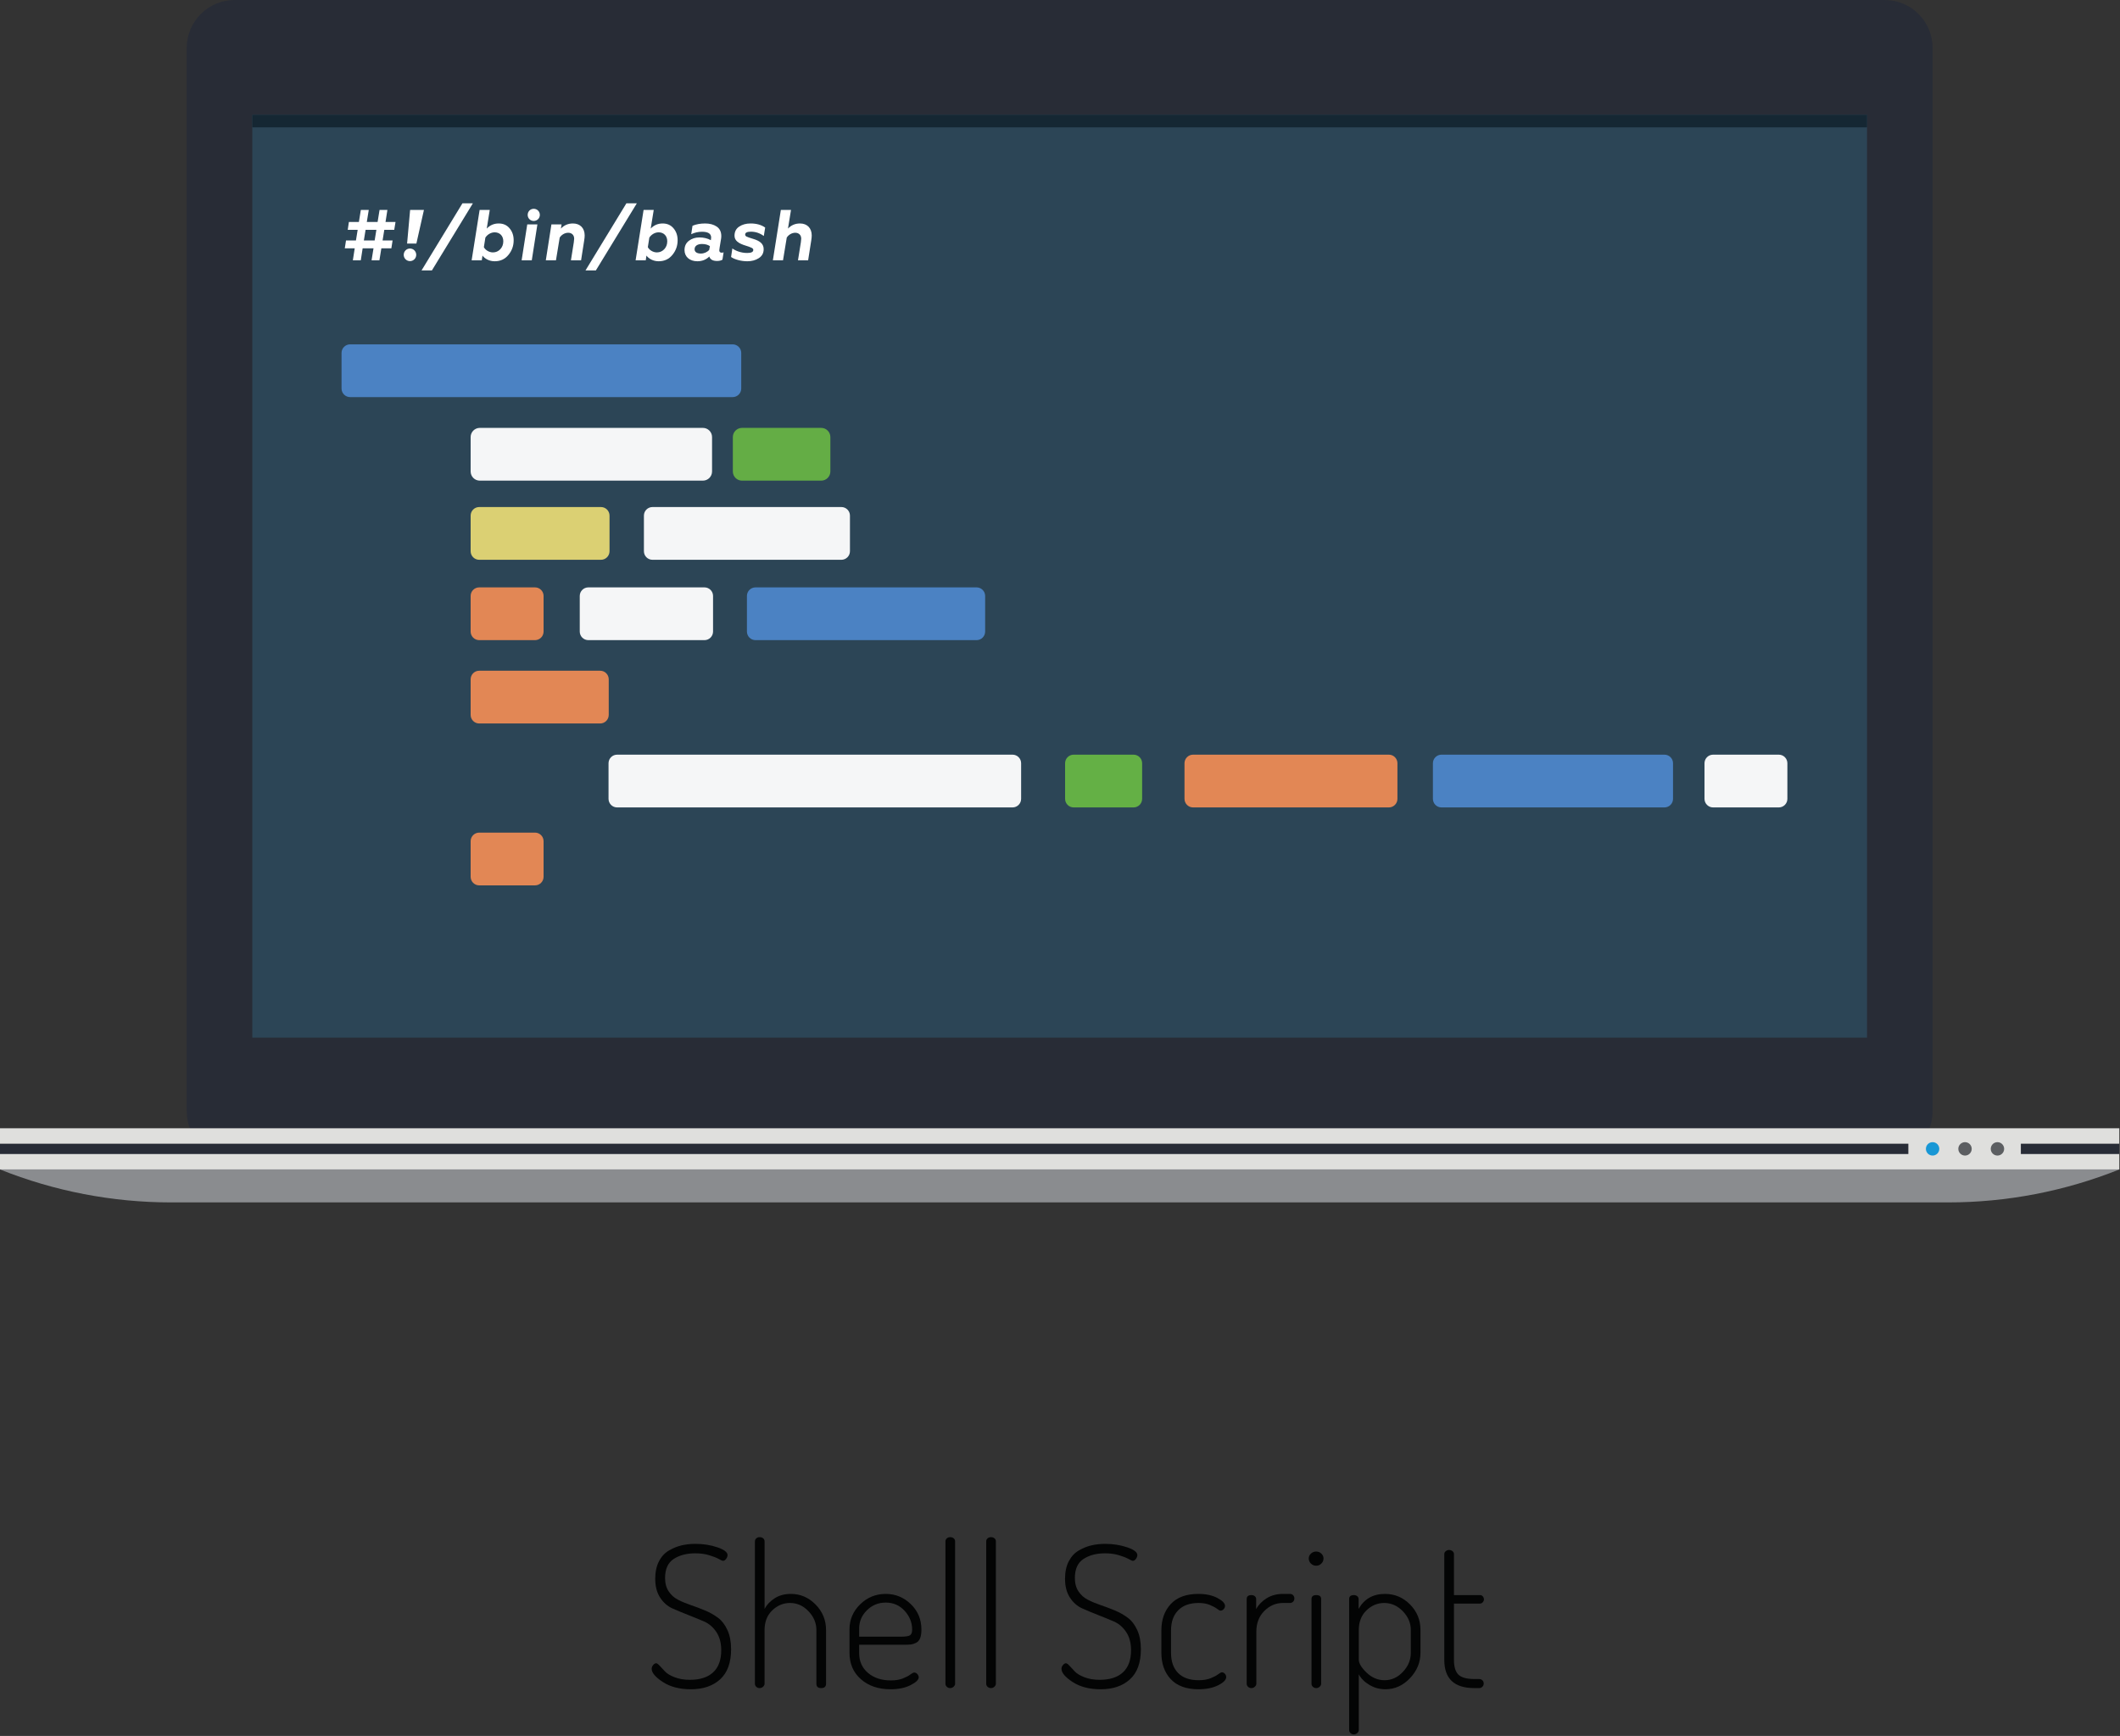 <?xml version="1.0" encoding="UTF-8" standalone="no"?><!DOCTYPE svg PUBLIC "-//W3C//DTD SVG 1.1//EN" "http://www.w3.org/Graphics/SVG/1.1/DTD/svg11.dtd"><svg width="100%" height="100%" viewBox="0 0 1076 881" version="1.1" xmlns="http://www.w3.org/2000/svg" xmlns:xlink="http://www.w3.org/1999/xlink" xml:space="preserve" xmlns:serif="http://www.serif.com/" style="fill-rule:evenodd;clip-rule:evenodd;stroke-linejoin:round;stroke-miterlimit:1.414;"><rect x="0" y="0" width="1076" height="881" fill="#333333" stroke="none"/><g><path d="M956.566,588.281l-837.472,0c-13.431,0 -24.319,-10.887 -24.319,-24.315l0,-539.647c0,-13.431 10.888,-24.319 24.319,-24.319l837.472,0c13.431,0 24.315,10.888 24.315,24.319l0,539.647c0,13.428 -10.884,24.315 -24.315,24.315Z" style="fill:#282c36;fill-rule:nonzero;"/><rect x="0" y="572.6" width="1075.66" height="20.906" style="fill:#dfdfdd;fill-rule:nonzero;"/><path d="M1075.66,593.506l-1075.66,0c27.622,11.05 57.097,16.725 86.847,16.725l901.966,0c29.75,0 59.225,-5.675 86.85,-16.725Z" style="fill:#8a8c8f;fill-rule:nonzero;"/><rect x="128.053" y="58.291" width="819.553" height="468.316" style="fill:#2c4556;fill-rule:nonzero;"/><rect x="128.053" y="58.291" width="819.553" height="6.338" style="fill:#152733;fill-rule:nonzero;"/><path d="M984.281,583.053c0,-1.878 -1.522,-3.4 -3.4,-3.4c-1.875,0 -3.397,1.522 -3.397,3.4c0,1.878 1.522,3.4 3.397,3.4c1.878,0 3.4,-1.522 3.4,-3.4Z" style="fill:#1897d5;fill-rule:nonzero;"/><path d="M1000.74,583.053c0,-1.878 -1.525,-3.4 -3.4,-3.4c-1.878,0 -3.4,1.522 -3.4,3.4c0,1.878 1.522,3.4 3.4,3.4c1.875,0 3.4,-1.522 3.4,-3.4Z" style="fill:#5c5e61;fill-rule:nonzero;"/><path d="M1017.2,583.053c0,-1.878 -1.522,-3.4 -3.4,-3.4c-1.878,0 -3.4,1.522 -3.4,3.4c0,1.878 1.522,3.4 3.4,3.4c1.878,0 3.4,-1.522 3.4,-3.4Z" style="fill:#5c5e61;fill-rule:nonzero;"/><path d="M356.737,243.931l-113.2,0c-2.574,0 -4.665,-2.087 -4.665,-4.665l0,-17.444c0,-2.578 2.091,-4.669 4.665,-4.669l113.2,0c2.579,0 4.666,2.091 4.666,4.669l0,17.444c0,2.578 -2.087,4.665 -4.666,4.665Z" style="fill:#f5f6f7;fill-rule:nonzero;"/><path d="M305.006,284.1l-61.772,0c-2.409,0 -4.362,-1.953 -4.362,-4.362l0,-18.054c0,-2.409 1.953,-4.362 4.362,-4.362l61.772,0c2.41,0 4.363,1.953 4.363,4.362l0,18.054c0,2.409 -1.953,4.362 -4.363,4.362Z" style="fill:#dbd073;fill-rule:nonzero;"/><path d="M271.534,324.875l-28.3,0c-2.409,0 -4.362,-1.953 -4.362,-4.363l0,-18.053c0,-2.409 1.953,-4.362 4.362,-4.362l28.3,0c2.41,0 4.36,1.953 4.36,4.362l0,18.053c0,2.41 -1.95,4.363 -4.36,4.363Z" style="fill:#e28755;fill-rule:nonzero;"/><path d="M271.534,449.331l-28.3,0c-2.409,0 -4.362,-1.953 -4.362,-4.362l0,-18.053c0,-2.41 1.953,-4.363 4.362,-4.363l28.3,0c2.41,0 4.36,1.953 4.36,4.363l0,18.053c0,2.409 -1.95,4.362 -4.36,4.362Z" style="fill:#e28755;fill-rule:nonzero;"/><path d="M704.903,409.772l-99.353,0c-2.409,0 -4.359,-1.953 -4.359,-4.36l0,-18.056c0,-2.409 1.95,-4.362 4.359,-4.362l99.353,0c2.409,0 4.363,1.953 4.363,4.362l0,18.056c0,2.407 -1.954,4.36 -4.363,4.36Z" style="fill:#e28755;fill-rule:nonzero;"/><path d="M902.822,409.772l-33.344,0c-2.409,0 -4.362,-1.953 -4.362,-4.36l0,-18.056c0,-2.409 1.953,-4.362 4.362,-4.362l33.344,0c2.409,0 4.362,1.953 4.362,4.362l0,18.056c0,2.407 -1.953,4.36 -4.362,4.36Z" style="fill:#f5f6f7;fill-rule:nonzero;"/><path d="M575.325,409.772l-30.381,0c-2.407,0 -4.36,-1.953 -4.36,-4.36l0,-18.056c0,-2.409 1.953,-4.362 4.36,-4.362l30.381,0c2.409,0 4.359,1.953 4.359,4.362l0,18.056c0,2.407 -1.95,4.36 -4.359,4.36Z" style="fill:#64b045;fill-rule:nonzero;"/><path d="M844.778,409.772l-113.147,0c-2.409,0 -4.362,-1.953 -4.362,-4.36l0,-18.056c0,-2.409 1.953,-4.362 4.362,-4.362l113.147,0c2.41,0 4.363,1.953 4.363,4.362l0,18.056c0,2.407 -1.953,4.36 -4.363,4.36Z" style="fill:#4b82c3;fill-rule:nonzero;"/><path d="M304.6,367.172l-61.366,0c-2.409,0 -4.362,-1.953 -4.362,-4.363l0,-18.053c0,-2.409 1.953,-4.362 4.362,-4.362l61.366,0c2.409,0 4.362,1.953 4.362,4.362l0,18.053c0,2.41 -1.953,4.363 -4.362,4.363Z" style="fill:#e28755;fill-rule:nonzero;"/><path d="M357.55,324.875l-58.934,0c-2.41,0 -4.363,-1.953 -4.363,-4.363l0,-18.053c0,-2.409 1.953,-4.362 4.363,-4.362l58.934,0c2.409,0 4.359,1.953 4.359,4.362l0,18.053c0,2.41 -1.95,4.363 -4.359,4.363Z" style="fill:#f5f6f7;fill-rule:nonzero;"/><path d="M513.906,409.772l-200.684,0c-2.41,0 -4.363,-1.953 -4.363,-4.36l0,-18.056c0,-2.409 1.953,-4.362 4.363,-4.362l200.684,0c2.41,0 4.363,1.953 4.363,4.362l0,18.056c0,2.407 -1.953,4.36 -4.363,4.36Z" style="fill:#f5f6f7;fill-rule:nonzero;"/><path d="M495.65,324.875l-112.184,0c-2.41,0 -4.363,-1.953 -4.363,-4.363l0,-18.053c0,-2.409 1.953,-4.362 4.363,-4.362l112.184,0c2.409,0 4.359,1.953 4.359,4.362l0,18.053c0,2.41 -1.95,4.363 -4.359,4.363Z" style="fill:#4b82c3;fill-rule:nonzero;"/><path d="M371.85,201.534l-194.141,0c-2.409,0 -4.362,-1.953 -4.362,-4.362l0,-18.053c0,-2.41 1.953,-4.363 4.362,-4.363l194.141,0c2.409,0 4.363,1.953 4.363,4.363l0,18.053c0,2.409 -1.954,4.362 -4.363,4.362Z" style="fill:#4b82c3;fill-rule:nonzero;"/><path d="M427.031,284.1l-95.853,0c-2.409,0 -4.362,-1.953 -4.362,-4.362l0,-18.054c0,-2.409 1.953,-4.362 4.362,-4.362l95.853,0c2.41,0 4.36,1.953 4.36,4.362l0,18.054c0,2.409 -1.95,4.362 -4.36,4.362Z" style="fill:#f5f6f7;fill-rule:nonzero;"/><path d="M416.784,243.931l-40.165,0c-2.578,0 -4.666,-2.087 -4.666,-4.665l0,-17.444c0,-2.578 2.088,-4.669 4.666,-4.669l40.165,0c2.578,0 4.669,2.091 4.669,4.669l0,17.444c0,2.578 -2.091,4.665 -4.669,4.665Z" style="fill:#64ad45;fill-rule:nonzero;"/><path d="M184.678,122.034l5.478,0l0.878,-5.406l-5.481,0l-0.875,5.406Zm-5.591,10.082l0.954,-6.1l-5.044,0l0.622,-3.982l5.04,0l0.878,-5.406l-5.04,0l0.584,-3.981l5.075,0l0.988,-6.1l4.018,0l-0.987,6.1l5.478,0l0.988,-6.1l3.981,0l-0.95,6.1l5.075,0l-0.656,3.981l-5.041,0l-0.875,5.406l5.078,0l-0.622,3.982l-5.078,0l-0.987,6.1l-3.982,0l0.988,-6.1l-5.516,0l-0.947,6.1l-4.022,0Z" style="fill:#fff;fill-rule:nonzero;"/><path d="M208.156,106.547l7.013,0l-3.835,17.059l-4.712,0l1.534,-17.059Zm-0.072,19.578c1.754,0 3.175,1.425 3.175,3.216c0,1.753 -1.421,3.175 -3.175,3.175c-1.753,0 -3.178,-1.422 -3.178,-3.175c0,-1.791 1.425,-3.216 3.178,-3.216Z" style="fill:#fff;fill-rule:nonzero;"/><path d="M213.959,137.228l20.747,-34.04l5.297,0l-20.784,34.04l-5.26,0Z" style="fill:#fff;fill-rule:nonzero;"/><path d="M246.353,120.572l-0.769,4.859c0.732,1.425 2.594,2.666 4.603,2.666c1.463,0 2.704,-0.547 3.725,-1.606c1.022,-1.097 1.535,-2.447 1.535,-4.054c0,-2.74 -1.791,-4.531 -4.381,-4.531c-1.866,0 -3.691,1.097 -4.713,2.666Zm-1.828,11.544l-5.15,0l4.056,-25.569l5.15,0l-1.534,9.462c1.644,-1.718 3.65,-2.597 6.062,-2.597c2.3,0 4.129,0.807 5.516,2.451c1.388,1.643 2.081,3.653 2.081,6.062c0,2.813 -0.875,5.294 -2.665,7.45c-1.753,2.156 -4.091,3.216 -6.975,3.216c-2.816,0 -5.116,-1.388 -6.175,-2.888l-0.366,2.413Z" style="fill:#fff;fill-rule:nonzero;"/><path d="M270.891,105.963c1.715,0 3.103,1.349 3.103,3.103c0,1.718 -1.388,3.068 -3.103,3.068c-1.716,0 -3.069,-1.35 -3.069,-3.068c0,-1.754 1.353,-3.103 3.069,-3.103Zm-0.988,26.153l-5.15,0l2.85,-18.228l5.15,0l-2.85,18.228Z" style="fill:#fff;fill-rule:nonzero;"/><path d="M294.922,132.116l-5.15,0l1.459,-9.132c0.11,-0.915 0.185,-1.5 0.185,-1.828c0,-1.934 -1.278,-3.031 -3.032,-3.031c-1.718,0 -3.397,1.022 -4.309,2.447l-1.9,11.544l-5.15,0l2.847,-18.228l5.15,0l-0.328,2.121c1.643,-1.718 3.653,-2.597 6.1,-2.597c3.69,0 5.953,2.413 5.953,6.066c0,0.694 -0.072,1.569 -0.256,2.628l-1.569,10.01Z" style="fill:#fff;fill-rule:nonzero;"/><path d="M297.178,137.228l20.747,-34.04l5.297,0l-20.785,34.04l-5.259,0Z" style="fill:#fff;fill-rule:nonzero;"/><path d="M329.572,120.572l-0.766,4.859c0.728,1.425 2.594,2.666 4.6,2.666c1.463,0 2.703,-0.547 3.728,-1.606c1.022,-1.097 1.532,-2.447 1.532,-4.054c0,-2.74 -1.788,-4.531 -4.382,-4.531c-1.862,0 -3.69,1.097 -4.712,2.666Zm-1.825,11.544l-5.15,0l4.053,-25.569l5.15,0l-1.534,9.462c1.643,-1.718 3.653,-2.597 6.062,-2.597c2.303,0 4.128,0.807 5.516,2.451c1.387,1.643 2.081,3.653 2.081,6.062c0,2.813 -0.875,5.294 -2.666,7.45c-1.753,2.156 -4.09,3.216 -6.975,3.216c-2.812,0 -5.115,-1.388 -6.175,-2.888l-0.362,2.413Z" style="fill:#fff;fill-rule:nonzero;"/><path d="M360.319,124.919c-1.06,-0.728 -2.41,-1.094 -4.019,-1.094c-2.191,0 -3.763,0.913 -3.763,2.666c0,1.459 1.279,2.19 3.216,2.19c1.644,0 3.325,-0.803 4.2,-1.862l0.366,-1.9Zm6.94,3.14l-0.584,3.728c-0.694,0.438 -1.606,0.657 -2.703,0.657c-2.228,0 -3.544,-0.766 -3.947,-2.266c-1.644,1.609 -3.688,2.413 -6.063,2.413c-3.981,0 -6.537,-2.338 -6.537,-5.663c0,-2.009 0.731,-3.578 2.191,-4.712c1.5,-1.132 3.287,-1.716 5.368,-1.716c2.157,0 4.094,0.475 5.81,1.387c0.109,-0.693 0.147,-1.131 0.147,-1.315c0,-1.972 -1.535,-2.956 -4.641,-2.956c-1.9,0 -3.725,0.4 -5.478,1.24l0.656,-4.275c1.791,-0.765 3.947,-1.169 6.394,-1.169c2.375,0 4.309,0.513 5.881,1.572c1.569,1.06 2.338,2.666 2.338,4.894c0,0.55 -0.075,1.278 -0.257,2.191l-0.584,3.543c-0.109,0.732 -0.181,1.207 -0.181,1.425c0,0.804 0.437,1.207 1.275,1.207c0.293,0 0.584,-0.072 0.915,-0.185Z" style="fill:#fff;fill-rule:nonzero;"/><path d="M387.669,119.769c-2.01,-1.46 -4.166,-2.191 -6.538,-2.191c-1.937,0 -2.922,0.475 -2.922,1.459c0,0.404 0.219,0.769 0.694,1.025c0.475,0.254 1.534,0.622 3.25,1.132c3.653,1.059 5.444,2.631 5.444,5.259c0,2.01 -0.841,3.506 -2.484,4.566c-1.644,1.059 -3.582,1.572 -5.81,1.572c-3.103,0 -6.39,-0.879 -8.253,-2.157l0.656,-4.347c1.572,1.169 4.347,2.3 7.525,2.3c2.081,0 3.103,-0.509 3.103,-1.568c0,-0.475 -0.328,-0.875 -1.203,-1.207c-0.84,-0.4 -1.206,-0.474 -2.412,-0.874c-3.944,-1.169 -5.916,-2.632 -5.916,-5.116c0,-2.006 0.766,-3.544 2.338,-4.6c1.571,-1.059 3.506,-1.61 5.809,-1.61c2.994,0 5.478,0.697 7.413,2.082l-0.694,4.275Z" style="fill:#fff;fill-rule:nonzero;"/><path d="M410.162,132.116l-5.149,0l1.462,-9.132c0.106,-0.915 0.181,-1.5 0.181,-1.828c0,-1.934 -1.281,-3.031 -3.034,-3.031c-1.716,0 -3.394,1.022 -4.306,2.447l-1.904,11.544l-5.146,0l4.053,-25.569l5.15,0l-1.535,9.462c1.644,-1.718 3.65,-2.597 6.1,-2.597c3.691,0 5.953,2.413 5.953,6.066c0,0.694 -0.071,1.569 -0.256,2.628l-1.569,10.01Z" style="fill:#fff;fill-rule:nonzero;"/><rect x="0" y="580.441" width="968.578" height="5.228" style="fill:#282c36;fill-rule:nonzero;"/><rect x="1025.68" y="580.441" width="49.984" height="5.228" style="fill:#282c36;fill-rule:nonzero;"/><path d="M330.763,846.912c0,-0.665 0.25,-1.296 0.746,-1.896c0.5,-0.6 1.016,-0.9 1.55,-0.9c0.4,0 1.004,0.434 1.803,1.3l2.697,2.9c1.003,1.065 2.619,2.034 4.853,2.9c2.232,0.868 4.816,1.3 7.751,1.3c5.131,0 9.062,-1.266 11.796,-3.804c2.735,-2.531 4.1,-6.259 4.1,-11.2c0,-3.728 -0.834,-6.828 -2.497,-9.296c-1.668,-2.466 -3.737,-4.235 -6.203,-5.3c-2.465,-1.066 -5.15,-2.166 -8.047,-3.3c-2.903,-1.129 -5.587,-2.25 -8.053,-3.347c-2.465,-1.103 -4.531,-2.919 -6.196,-5.453c-1.669,-2.532 -2.501,-5.735 -2.501,-9.6c0,-3.466 0.632,-6.416 1.9,-8.85c1.263,-2.435 2.963,-4.266 5.097,-5.5c2.135,-1.232 4.285,-2.097 6.45,-2.6c2.166,-0.5 4.485,-0.75 6.953,-0.75c3.997,0 7.713,0.587 11.147,1.753c3.435,1.165 5.15,2.484 5.15,3.947c0,0.6 -0.231,1.234 -0.696,1.9c-0.469,0.668 -1.004,1 -1.6,1c-0.335,0 -1.069,-0.316 -2.204,-0.954c-1.131,-0.631 -2.746,-1.262 -4.847,-1.896c-2.103,-0.635 -4.453,-0.954 -7.053,-0.954c-4.331,0 -7.965,0.954 -10.896,2.85c-2.935,1.904 -4.404,5.122 -4.404,9.654c0,2.734 0.619,5.015 1.853,6.856c1.232,1.831 2.832,3.247 4.797,4.244c1.969,1 4.135,1.9 6.5,2.696c2.369,0.807 4.75,1.707 7.15,2.707c2.4,0.997 4.585,2.231 6.553,3.697c1.966,1.465 3.566,3.55 4.797,6.25c1.235,2.696 1.853,5.95 1.853,9.746c0,6.804 -1.853,11.888 -5.55,15.254c-3.7,3.365 -8.65,5.046 -14.85,5.046c-5.737,0 -10.484,-1.231 -14.249,-3.696c-3.769,-2.466 -5.65,-4.7 -5.65,-6.704Z" style="fill:#030404;fill-rule:nonzero;"/><path d="M383.159,854.516l0,-72.3c0,-0.6 0.235,-1.097 0.7,-1.5c0.466,-0.4 1.035,-0.6 1.7,-0.6c0.735,0 1.335,0.2 1.8,0.6c0.466,0.403 0.7,0.9 0.7,1.5l0,34.306c1.135,-2.141 2.85,-3.941 5.15,-5.406c2.3,-1.463 5.016,-2.2 8.15,-2.2c4.866,0 9.066,1.8 12.6,5.4c3.535,3.6 5.3,7.9 5.3,12.903l0,27.297c0,1.468 -0.834,2.2 -2.5,2.2c-1.6,0 -2.397,-0.732 -2.397,-2.2l0,-27.297c0,-3.535 -1.337,-6.703 -4.003,-9.507c-2.665,-2.793 -5.8,-4.193 -9.4,-4.193c-3.396,0 -6.4,1.247 -8.996,3.747c-2.604,2.5 -3.904,5.815 -3.904,9.953l0,27.297c0,0.534 -0.25,1.034 -0.75,1.496c-0.5,0.472 -1.084,0.704 -1.75,0.704c-0.665,0 -1.234,-0.213 -1.7,-0.65c-0.465,-0.435 -0.7,-0.95 -0.7,-1.55Z" style="fill:#030404;fill-rule:nonzero;"/><path d="M436.059,830.616l21.3,0c2.266,0 3.766,-0.232 4.5,-0.7c0.735,-0.466 1.1,-1.435 1.1,-2.9c0,-3.535 -1.265,-6.7 -3.8,-9.497c-2.534,-2.8 -5.734,-4.203 -9.6,-4.203c-3.734,0 -6.915,1.296 -9.546,3.896c-2.638,2.601 -3.954,5.704 -3.954,9.304l0,4.1Zm-4.9,8.196l0,-11.896c0,-4.932 1.8,-9.166 5.403,-12.697c3.597,-3.538 7.932,-5.303 12.997,-5.303c4.907,0 9.15,1.734 12.732,5.2c3.578,3.465 5.368,7.765 5.368,12.9c0,1.8 -0.215,3.25 -0.646,4.353c-0.432,1.097 -1.113,1.881 -2.044,2.35c-0.931,0.462 -1.778,0.747 -2.544,0.847c-0.763,0.096 -1.841,0.15 -3.237,0.15l-23.129,0l0,4.203c0,4.197 1.5,7.565 4.5,10.097c3,2.537 6.869,3.8 11.6,3.8c2.394,0 4.425,-0.335 6.088,-1c1.662,-0.666 2.928,-1.332 3.794,-2c0.865,-0.666 1.531,-0.997 1.997,-0.997c0.587,0 1.109,0.265 1.565,0.797c0.456,0.531 0.688,1.065 0.688,1.6c0,1.265 -1.378,2.6 -4.132,3.996c-2.75,1.404 -6.153,2.1 -10.2,2.1c-6.134,0 -11.134,-1.696 -15,-5.093c-3.865,-3.4 -5.8,-7.869 -5.8,-13.407Z" style="fill:#030404;fill-rule:nonzero;"/><path d="M479.859,854.516l0,-72.3c0,-0.6 0.232,-1.097 0.7,-1.5c0.466,-0.4 1.032,-0.6 1.7,-0.6c0.732,0 1.332,0.2 1.8,0.6c0.466,0.403 0.7,0.9 0.7,1.5l0,72.3c0,0.534 -0.25,1.034 -0.75,1.496c-0.5,0.472 -1.084,0.704 -1.75,0.704c-0.668,0 -1.234,-0.213 -1.7,-0.65c-0.468,-0.435 -0.7,-0.95 -0.7,-1.55Z" style="fill:#030404;fill-rule:nonzero;"/><path d="M500.559,854.516l0,-72.3c0,-0.6 0.232,-1.097 0.697,-1.5c0.469,-0.4 1.035,-0.6 1.7,-0.6c0.731,0 1.335,0.2 1.8,0.6c0.469,0.403 0.7,0.9 0.7,1.5l0,72.3c0,0.534 -0.247,1.034 -0.747,1.496c-0.503,0.472 -1.087,0.704 -1.753,0.704c-0.665,0 -1.231,-0.213 -1.7,-0.65c-0.465,-0.435 -0.697,-0.95 -0.697,-1.55Z" style="fill:#030404;fill-rule:nonzero;"/><path d="M538.756,846.912c0,-0.665 0.25,-1.296 0.75,-1.896c0.503,-0.6 1.019,-0.9 1.55,-0.9c0.4,0 0.997,0.434 1.797,1.3l2.7,2.9c1.003,1.065 2.616,2.034 4.85,2.9c2.234,0.868 4.816,1.3 7.753,1.3c5.131,0 9.066,-1.266 11.8,-3.804c2.731,-2.531 4.1,-6.259 4.1,-11.2c0,-3.728 -0.834,-6.828 -2.5,-9.296c-1.665,-2.466 -3.737,-4.235 -6.203,-5.3c-2.466,-1.066 -5.147,-2.166 -8.05,-3.3c-2.9,-1.129 -5.581,-2.25 -8.047,-3.347c-2.468,-1.103 -4.534,-2.919 -6.2,-5.453c-1.668,-2.532 -2.5,-5.735 -2.5,-9.6c0,-3.466 0.631,-6.416 1.897,-8.85c1.269,-2.435 2.966,-4.266 5.103,-5.5c2.131,-1.232 4.281,-2.097 6.45,-2.6c2.166,-0.5 4.482,-0.75 6.947,-0.75c4,0 7.719,0.587 11.153,1.753c3.431,1.165 5.15,2.484 5.15,3.947c0,0.6 -0.234,1.234 -0.703,1.9c-0.465,0.668 -0.997,1 -1.597,1c-0.337,0 -1.069,-0.316 -2.2,-0.954c-1.137,-0.631 -2.75,-1.262 -4.85,-1.896c-2.1,-0.635 -4.45,-0.954 -7.05,-0.954c-4.337,0 -7.969,0.954 -10.9,2.85c-2.937,1.904 -4.403,5.122 -4.403,9.654c0,2.734 0.619,5.015 1.85,6.856c1.234,1.831 2.835,3.247 4.8,4.244c1.966,1 4.134,1.9 6.5,2.696c2.366,0.807 4.753,1.707 7.153,2.707c2.4,0.997 4.581,2.231 6.547,3.697c1.966,1.465 3.569,3.55 4.8,6.25c1.235,2.696 1.85,5.95 1.85,9.746c0,6.804 -1.85,11.888 -5.547,15.254c-3.703,3.365 -8.653,5.046 -14.85,5.046c-5.734,0 -10.487,-1.231 -14.253,-3.696c-3.762,-2.466 -5.647,-4.7 -5.647,-6.704Z" style="fill:#030404;fill-rule:nonzero;"/><path d="M589.456,838.812l0,-11.396c0,-5.466 1.582,-9.916 4.75,-13.35c3.163,-3.429 7.85,-5.15 14.05,-5.15c3.8,0 7,0.684 9.6,2.046c2.6,1.372 3.9,2.719 3.9,4.054c0,0.603 -0.234,1.146 -0.7,1.65c-0.469,0.503 -1,0.75 -1.6,0.75c-0.337,0 -0.918,-0.316 -1.75,-0.947c-0.834,-0.635 -2.05,-1.288 -3.65,-1.953c-1.6,-0.666 -3.5,-0.997 -5.7,-0.997c-4.468,0 -7.919,1.228 -10.35,3.693c-2.434,2.469 -3.65,5.869 -3.65,10.204l0,11.396c0,4.404 1.197,7.819 3.6,10.254c2.4,2.434 5.9,3.653 10.5,3.653c2.331,0 4.331,-0.338 6,-1.003c1.663,-0.666 2.935,-1.332 3.8,-2c0.863,-0.666 1.5,-1.004 1.9,-1.004c0.6,0 1.116,0.25 1.55,0.754c0.431,0.5 0.65,1.05 0.65,1.65c0,1.4 -1.35,2.787 -4.05,4.15c-2.703,1.368 -6.05,2.046 -10.05,2.046c-6.134,0 -10.8,-1.696 -14.003,-5.093c-3.197,-3.4 -4.797,-7.869 -4.797,-13.407Z" style="fill:#030404;fill-rule:nonzero;"/><path d="M632.756,854.516l0,-43c0,-1.335 0.8,-1.997 2.397,-1.997c0.666,0 1.234,0.181 1.7,0.55c0.469,0.365 0.703,0.85 0.703,1.447l0,5.1c1.2,-2.2 2.982,-4.035 5.35,-5.5c2.366,-1.463 5.116,-2.2 8.247,-2.2l3.603,0c0.597,0 1.113,0.215 1.55,0.65c0.432,0.437 0.65,0.984 0.65,1.65c0,0.665 -0.218,1.218 -0.65,1.65c-0.437,0.437 -0.953,0.653 -1.55,0.653l-3.603,0c-3.6,0 -6.75,1.347 -9.45,4.053c-2.697,2.694 -4.05,6.209 -4.05,10.544l0,26.4c0,0.534 -0.25,1.034 -0.747,1.496c-0.5,0.472 -1.087,0.704 -1.753,0.704c-0.669,0 -1.231,-0.213 -1.7,-0.65c-0.466,-0.435 -0.697,-0.95 -0.697,-1.55Z" style="fill:#030404;fill-rule:nonzero;"/><path d="M665.653,854.516l0,-43c0,-1.335 0.8,-1.997 2.4,-1.997c1.666,0 2.497,0.662 2.497,1.997l0,43c0,0.534 -0.25,1.034 -0.747,1.496c-0.5,0.472 -1.084,0.704 -1.75,0.704c-0.669,0 -1.234,-0.213 -1.7,-0.65c-0.469,-0.435 -0.7,-0.95 -0.7,-1.55Zm-1.4,-63.604c0,-0.931 0.366,-1.746 1.097,-2.446c0.737,-0.704 1.634,-1.05 2.703,-1.05c1,0 1.863,0.346 2.6,1.05c0.731,0.7 1.1,1.515 1.1,2.446c0,1.004 -0.369,1.869 -1.1,2.6c-0.737,0.741 -1.6,1.104 -2.6,1.104c-1.069,0 -1.966,-0.363 -2.703,-1.104c-0.731,-0.731 -1.097,-1.596 -1.097,-2.6Z" style="fill:#030404;fill-rule:nonzero;"/><path d="M689.653,842.212c0,1.935 1.334,4.169 4,6.704c2.669,2.531 5.7,3.803 9.1,3.803c3.534,0 6.631,-1.416 9.3,-4.257c2.666,-2.831 4,-6.046 4,-9.65l0,-11.593c0,-3.535 -1.35,-6.703 -4.05,-9.507c-2.7,-2.793 -5.85,-4.193 -9.45,-4.193c-3.4,0 -6.4,1.247 -9,3.747c-2.6,2.5 -3.9,5.815 -3.9,9.953l0,14.993Zm-4.9,35.804l0,-66.5c0,-1.335 0.8,-1.997 2.4,-1.997c0.666,0 1.231,0.181 1.7,0.55c0.466,0.365 0.703,0.85 0.703,1.447l0,5.006c2.866,-5.066 7.328,-7.606 13.397,-7.606c4.935,0 9.166,1.787 12.7,5.35c3.534,3.568 5.3,7.884 5.3,12.953l0,11.593c0,4.872 -1.784,9.169 -5.35,12.904c-3.565,3.737 -7.715,5.596 -12.45,5.596c-2.934,0 -5.634,-0.731 -8.1,-2.196c-2.469,-1.466 -4.265,-3.266 -5.4,-5.4l0,28.3c0,0.531 -0.25,1.031 -0.747,1.5c-0.503,0.465 -1.087,0.696 -1.753,0.696c-0.669,0 -1.234,-0.212 -1.7,-0.646c-0.466,-0.435 -0.7,-0.95 -0.7,-1.55Z" style="fill:#030404;fill-rule:nonzero;"/><path d="M733.05,842.416l0,-53.7c0,-0.6 0.253,-1.097 0.753,-1.5c0.5,-0.4 1.05,-0.6 1.65,-0.6c0.666,0 1.247,0.2 1.75,0.6c0.5,0.403 0.75,0.9 0.75,1.5l0,20.803l13.3,0c0.535,0 0.981,0.215 1.347,0.647c0.369,0.434 0.553,0.95 0.553,1.55c0,0.537 -0.2,1.022 -0.6,1.453c-0.4,0.431 -0.834,0.647 -1.3,0.647l-13.3,0l0,28.6c0,3.534 0.766,6.034 2.297,7.5c1.534,1.465 4.203,2.196 8.003,2.196l2.5,0c0.663,0 1.213,0.222 1.65,0.654c0.435,0.434 0.65,0.984 0.65,1.65c0,0.6 -0.215,1.134 -0.65,1.596c-0.437,0.472 -0.987,0.704 -1.65,0.704l-2.5,0c-10.134,0 -15.203,-4.766 -15.203,-14.3Z" style="fill:#030404;fill-rule:nonzero;"/></g></svg>